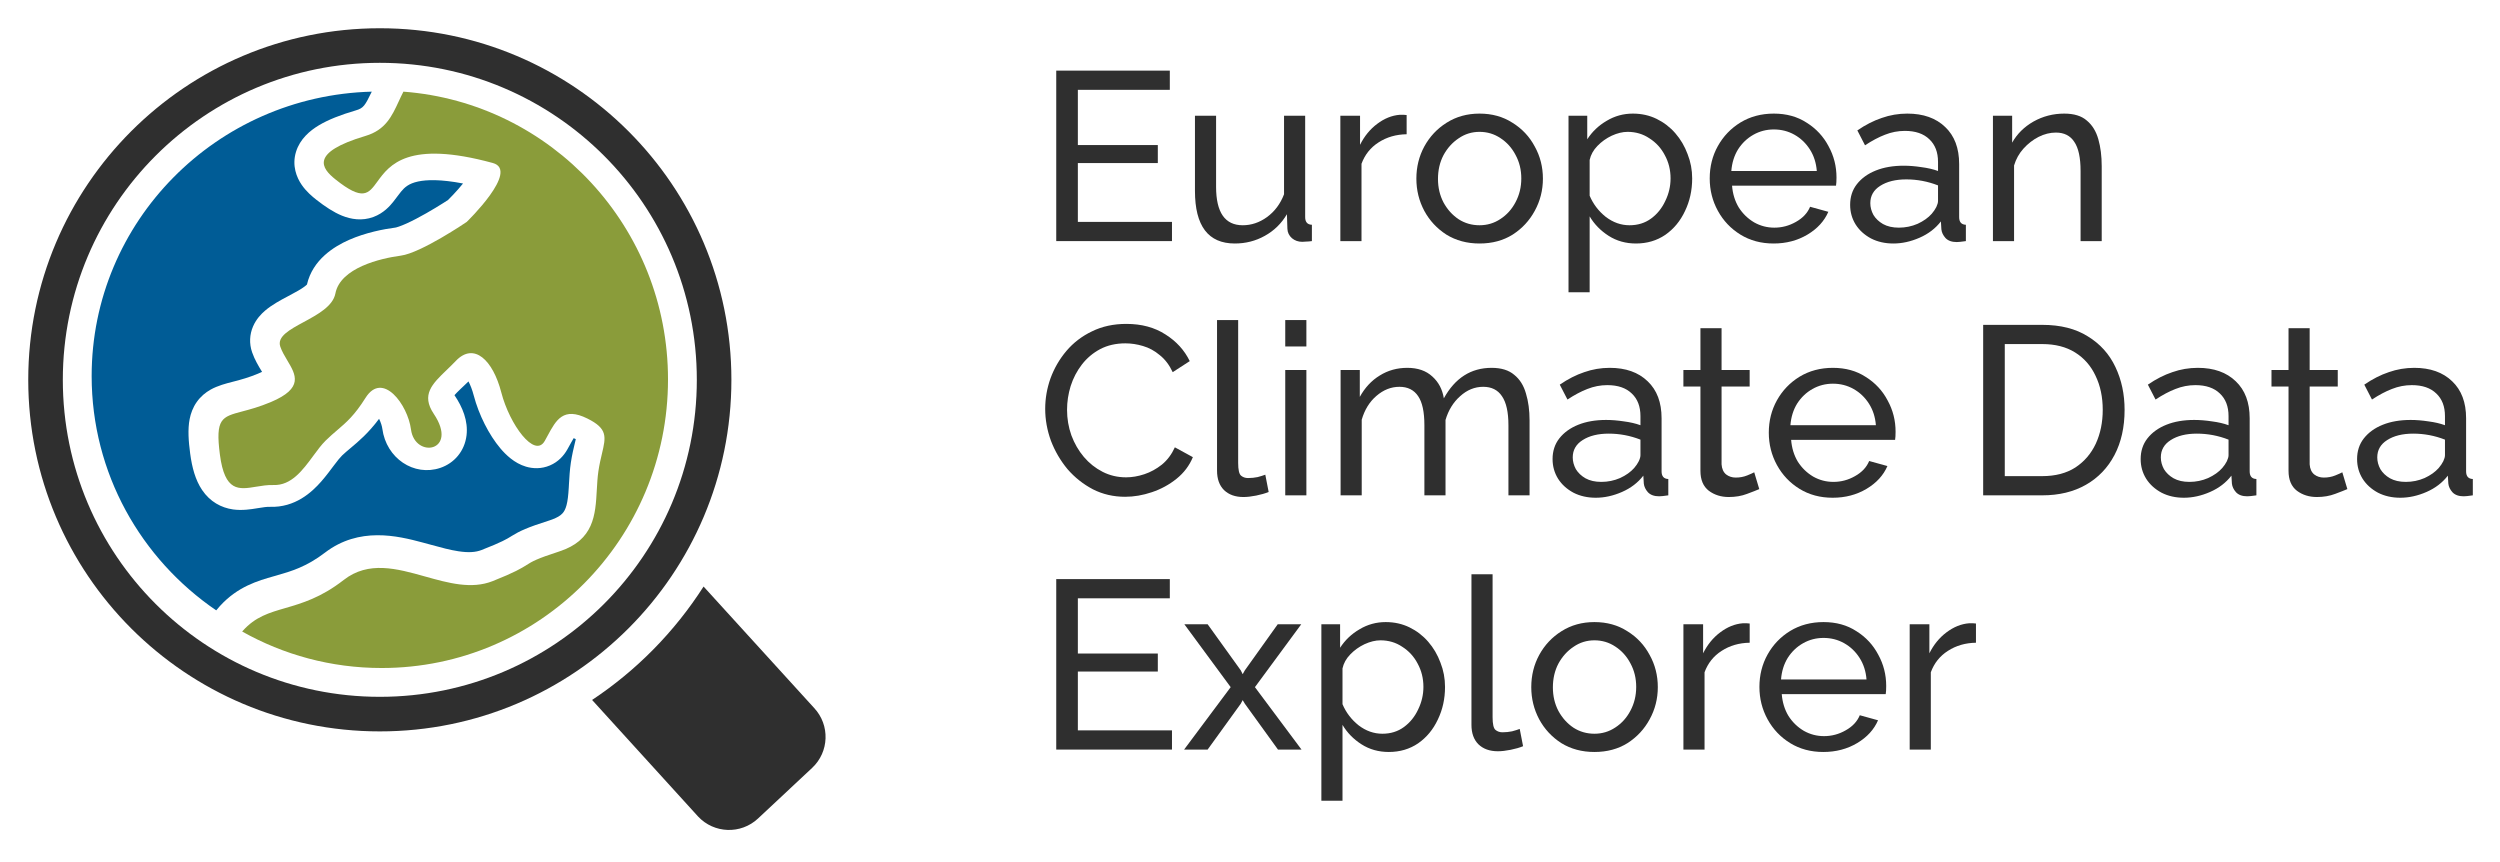 <svg width="177" height="61" viewBox="0 0 177 61" fill="none" xmlns="http://www.w3.org/2000/svg">
<path d="M82.976 15.71V17.07H74.782V5H82.823V6.36H76.312V10.27H81.973V11.545H76.312V15.71H82.976Z" fill="#2F2F2F"/>
<path d="M84.603 13.517V8.196H86.099V13.228C86.099 15.041 86.728 15.948 87.986 15.948C88.598 15.948 89.17 15.755 89.703 15.37C90.247 14.973 90.649 14.435 90.91 13.755V8.196H92.406V15.37C92.406 15.721 92.564 15.903 92.882 15.914V17.07C92.712 17.093 92.576 17.104 92.474 17.104C92.383 17.115 92.292 17.121 92.202 17.121C91.918 17.121 91.675 17.036 91.471 16.866C91.267 16.685 91.159 16.464 91.148 16.203L91.114 15.166C90.728 15.823 90.207 16.333 89.55 16.696C88.904 17.059 88.195 17.24 87.425 17.24C85.543 17.24 84.603 15.999 84.603 13.517Z" fill="#2F2F2F"/>
<path d="M99.59 9.505C98.841 9.516 98.178 9.709 97.6 10.083C97.034 10.446 96.632 10.95 96.394 11.596V17.07H94.897V8.196H96.291V10.253C96.597 9.641 97 9.148 97.499 8.774C98.008 8.389 98.541 8.173 99.097 8.128C99.21 8.128 99.306 8.128 99.385 8.128C99.465 8.128 99.533 8.134 99.59 8.145V9.505Z" fill="#2F2F2F"/>
<path d="M104.75 17.24C103.866 17.24 103.084 17.03 102.404 16.611C101.735 16.18 101.214 15.619 100.84 14.928C100.466 14.225 100.279 13.466 100.279 12.65C100.279 11.823 100.466 11.063 100.84 10.372C101.225 9.669 101.752 9.108 102.421 8.689C103.101 8.258 103.877 8.043 104.75 8.043C105.634 8.043 106.41 8.258 107.079 8.689C107.759 9.108 108.286 9.669 108.66 10.372C109.045 11.063 109.238 11.823 109.238 12.65C109.238 13.466 109.045 14.225 108.66 14.928C108.286 15.619 107.765 16.18 107.096 16.611C106.427 17.03 105.645 17.24 104.75 17.24ZM101.809 12.667C101.809 13.279 101.939 13.834 102.2 14.333C102.472 14.832 102.829 15.228 103.271 15.523C103.713 15.806 104.206 15.948 104.75 15.948C105.294 15.948 105.787 15.801 106.229 15.506C106.682 15.211 107.039 14.815 107.3 14.316C107.572 13.806 107.708 13.245 107.708 12.633C107.708 12.021 107.572 11.466 107.3 10.967C107.039 10.468 106.682 10.072 106.229 9.777C105.787 9.482 105.294 9.335 104.75 9.335C104.206 9.335 103.713 9.488 103.271 9.794C102.829 10.089 102.472 10.485 102.2 10.984C101.939 11.483 101.809 12.044 101.809 12.667Z" fill="#2F2F2F"/>
<path d="M115.828 17.24C115.103 17.24 114.457 17.059 113.89 16.696C113.323 16.333 112.876 15.874 112.547 15.319V20.691H111.051V8.196H112.377V9.862C112.728 9.318 113.187 8.882 113.754 8.553C114.321 8.213 114.938 8.043 115.607 8.043C116.219 8.043 116.78 8.168 117.29 8.417C117.8 8.666 118.242 9.006 118.616 9.437C118.99 9.868 119.279 10.361 119.483 10.916C119.698 11.46 119.806 12.032 119.806 12.633C119.806 13.472 119.636 14.242 119.296 14.945C118.967 15.648 118.503 16.209 117.902 16.628C117.301 17.036 116.61 17.24 115.828 17.24ZM115.369 15.948C115.958 15.948 116.468 15.789 116.899 15.472C117.33 15.155 117.664 14.741 117.902 14.231C118.151 13.721 118.276 13.188 118.276 12.633C118.276 12.032 118.14 11.483 117.868 10.984C117.607 10.485 117.245 10.089 116.78 9.794C116.327 9.488 115.811 9.335 115.233 9.335C114.882 9.335 114.508 9.426 114.111 9.607C113.726 9.788 113.386 10.032 113.091 10.338C112.808 10.633 112.626 10.961 112.547 11.324V13.857C112.796 14.446 113.176 14.945 113.686 15.353C114.207 15.75 114.768 15.948 115.369 15.948Z" fill="#2F2F2F"/>
<path d="M125.57 17.24C124.686 17.24 123.904 17.03 123.224 16.611C122.544 16.192 122.011 15.631 121.626 14.928C121.24 14.225 121.048 13.46 121.048 12.633C121.048 11.794 121.24 11.029 121.626 10.338C122.011 9.647 122.544 9.091 123.224 8.672C123.915 8.253 124.703 8.043 125.587 8.043C126.482 8.043 127.258 8.258 127.916 8.689C128.584 9.108 129.1 9.664 129.463 10.355C129.837 11.035 130.024 11.772 130.024 12.565C130.024 12.814 130.012 13.007 129.99 13.143H122.629C122.674 13.721 122.833 14.237 123.105 14.69C123.388 15.132 123.751 15.483 124.193 15.744C124.635 15.993 125.111 16.118 125.621 16.118C126.165 16.118 126.675 15.982 127.151 15.71C127.638 15.438 127.972 15.081 128.154 14.639L129.446 14.996C129.162 15.653 128.669 16.192 127.967 16.611C127.264 17.03 126.465 17.24 125.57 17.24ZM122.578 12.106H128.63C128.584 11.528 128.42 11.018 128.137 10.576C127.853 10.134 127.491 9.788 127.049 9.539C126.607 9.29 126.119 9.165 125.587 9.165C125.065 9.165 124.584 9.29 124.142 9.539C123.7 9.788 123.337 10.134 123.054 10.576C122.782 11.018 122.623 11.528 122.578 12.106Z" fill="#2F2F2F"/>
<path d="M130.99 14.503C130.99 13.936 131.148 13.449 131.466 13.041C131.794 12.622 132.242 12.299 132.809 12.072C133.375 11.845 134.033 11.732 134.781 11.732C135.177 11.732 135.597 11.766 136.039 11.834C136.481 11.891 136.872 11.981 137.212 12.106V11.46C137.212 10.78 137.008 10.247 136.6 9.862C136.192 9.465 135.614 9.267 134.866 9.267C134.378 9.267 133.908 9.358 133.455 9.539C133.013 9.709 132.542 9.958 132.044 10.287L131.5 9.233C132.078 8.836 132.656 8.542 133.234 8.349C133.812 8.145 134.412 8.043 135.036 8.043C136.169 8.043 137.064 8.36 137.722 8.995C138.379 9.618 138.708 10.491 138.708 11.613V15.37C138.708 15.721 138.866 15.903 139.184 15.914V17.07C139.036 17.093 138.906 17.11 138.793 17.121C138.691 17.132 138.606 17.138 138.538 17.138C138.186 17.138 137.92 17.042 137.739 16.849C137.569 16.656 137.472 16.452 137.45 16.237L137.416 15.676C137.03 16.175 136.526 16.56 135.903 16.832C135.279 17.104 134.662 17.24 134.05 17.24C133.46 17.24 132.933 17.121 132.469 16.883C132.004 16.634 131.641 16.305 131.381 15.897C131.12 15.478 130.99 15.013 130.99 14.503ZM136.77 15.132C136.906 14.973 137.013 14.815 137.093 14.656C137.172 14.486 137.212 14.344 137.212 14.231V13.126C136.486 12.843 135.738 12.701 134.968 12.701C134.208 12.701 133.591 12.854 133.115 13.16C132.65 13.455 132.418 13.863 132.418 14.384C132.418 14.667 132.491 14.945 132.639 15.217C132.797 15.478 133.024 15.693 133.319 15.863C133.625 16.033 133.999 16.118 134.441 16.118C134.905 16.118 135.347 16.027 135.767 15.846C136.186 15.653 136.52 15.415 136.77 15.132Z" fill="#2F2F2F"/>
<path d="M148.801 17.07H147.305V12.106C147.305 11.165 147.157 10.48 146.863 10.049C146.579 9.607 146.143 9.386 145.554 9.386C145.146 9.386 144.738 9.488 144.33 9.692C143.933 9.896 143.576 10.174 143.259 10.525C142.953 10.865 142.732 11.262 142.596 11.715V17.07H141.1V8.196H142.46V10.1C142.811 9.477 143.315 8.978 143.973 8.604C144.641 8.23 145.367 8.043 146.149 8.043C146.84 8.043 147.373 8.207 147.747 8.536C148.132 8.853 148.404 9.295 148.563 9.862C148.721 10.417 148.801 11.052 148.801 11.766V17.07Z" fill="#2F2F2F"/>
<path d="M74 28.95C74 28.213 74.125 27.494 74.374 26.791C74.635 26.077 75.009 25.431 75.496 24.853C75.995 24.264 76.601 23.799 77.315 23.459C78.029 23.108 78.839 22.932 79.746 22.932C80.823 22.932 81.746 23.181 82.517 23.68C83.288 24.167 83.86 24.796 84.234 25.567L83.027 26.349C82.789 25.839 82.483 25.437 82.109 25.142C81.746 24.836 81.35 24.621 80.919 24.496C80.5 24.371 80.086 24.309 79.678 24.309C79.009 24.309 78.414 24.445 77.893 24.717C77.383 24.989 76.952 25.352 76.601 25.805C76.25 26.258 75.983 26.768 75.802 27.335C75.632 27.89 75.547 28.451 75.547 29.018C75.547 29.641 75.649 30.242 75.853 30.82C76.068 31.398 76.363 31.908 76.737 32.35C77.111 32.792 77.553 33.143 78.063 33.404C78.573 33.665 79.128 33.795 79.729 33.795C80.148 33.795 80.579 33.721 81.021 33.574C81.463 33.427 81.877 33.2 82.262 32.894C82.647 32.577 82.953 32.169 83.18 31.67L84.455 32.367C84.206 32.968 83.82 33.478 83.299 33.897C82.778 34.316 82.194 34.634 81.548 34.849C80.913 35.064 80.284 35.172 79.661 35.172C78.834 35.172 78.074 34.996 77.383 34.645C76.692 34.282 76.091 33.806 75.581 33.217C75.082 32.616 74.691 31.948 74.408 31.211C74.136 30.463 74 29.709 74 28.95Z" fill="#2F2F2F"/>
<path d="M86.166 22.66H87.662V32.775C87.662 33.262 87.73 33.563 87.866 33.676C88.002 33.789 88.166 33.846 88.359 33.846C88.597 33.846 88.824 33.823 89.039 33.778C89.254 33.721 89.436 33.665 89.583 33.608L89.821 34.832C89.572 34.934 89.277 35.019 88.937 35.087C88.597 35.155 88.297 35.189 88.036 35.189C87.458 35.189 86.999 35.025 86.659 34.696C86.33 34.367 86.166 33.908 86.166 33.319V22.66Z" fill="#2F2F2F"/>
<path d="M90.996 24.53V22.66H92.492V24.53H90.996ZM90.996 35.07V26.196H92.492V35.07H90.996Z" fill="#2F2F2F"/>
<path d="M108.293 35.07H106.797V30.106C106.797 29.177 106.644 28.491 106.338 28.049C106.043 27.607 105.601 27.386 105.012 27.386C104.411 27.386 103.867 27.607 103.38 28.049C102.893 28.48 102.547 29.041 102.343 29.732V35.07H100.847V30.106C100.847 29.165 100.7 28.48 100.405 28.049C100.11 27.607 99.668 27.386 99.079 27.386C98.49 27.386 97.946 27.601 97.447 28.032C96.96 28.451 96.614 29.012 96.41 29.715V35.07H94.914V26.196H96.274V28.1C96.637 27.443 97.107 26.938 97.685 26.587C98.263 26.224 98.915 26.043 99.64 26.043C100.377 26.043 100.966 26.247 101.408 26.655C101.85 27.052 102.122 27.567 102.224 28.202C103.017 26.763 104.145 26.043 105.607 26.043C106.287 26.043 106.82 26.207 107.205 26.536C107.602 26.853 107.879 27.295 108.038 27.862C108.208 28.417 108.293 29.052 108.293 29.766V35.07Z" fill="#2F2F2F"/>
<path d="M109.922 32.503C109.922 31.936 110.081 31.449 110.398 31.041C110.727 30.622 111.175 30.299 111.741 30.072C112.308 29.845 112.965 29.732 113.713 29.732C114.11 29.732 114.529 29.766 114.971 29.834C115.413 29.891 115.804 29.981 116.144 30.106V29.46C116.144 28.78 115.94 28.247 115.532 27.862C115.124 27.465 114.546 27.267 113.798 27.267C113.311 27.267 112.841 27.358 112.387 27.539C111.945 27.709 111.475 27.958 110.976 28.287L110.432 27.233C111.01 26.836 111.588 26.542 112.166 26.349C112.744 26.145 113.345 26.043 113.968 26.043C115.102 26.043 115.997 26.36 116.654 26.995C117.312 27.618 117.64 28.491 117.64 29.613V33.37C117.64 33.721 117.799 33.903 118.116 33.914V35.07C117.969 35.093 117.839 35.11 117.725 35.121C117.623 35.132 117.538 35.138 117.47 35.138C117.119 35.138 116.853 35.042 116.671 34.849C116.501 34.656 116.405 34.452 116.382 34.237L116.348 33.676C115.963 34.175 115.459 34.56 114.835 34.832C114.212 35.104 113.594 35.24 112.982 35.24C112.393 35.24 111.866 35.121 111.401 34.883C110.937 34.634 110.574 34.305 110.313 33.897C110.053 33.478 109.922 33.013 109.922 32.503ZM115.702 33.132C115.838 32.973 115.946 32.815 116.025 32.656C116.105 32.486 116.144 32.344 116.144 32.231V31.126C115.419 30.843 114.671 30.701 113.9 30.701C113.141 30.701 112.523 30.854 112.047 31.16C111.583 31.455 111.35 31.863 111.35 32.384C111.35 32.667 111.424 32.945 111.571 33.217C111.73 33.478 111.957 33.693 112.251 33.863C112.557 34.033 112.931 34.118 113.373 34.118C113.838 34.118 114.28 34.027 114.699 33.846C115.119 33.653 115.453 33.415 115.702 33.132Z" fill="#2F2F2F"/>
<path d="M124.556 34.628C124.375 34.707 124.086 34.821 123.689 34.968C123.304 35.115 122.873 35.189 122.397 35.189C121.853 35.189 121.383 35.042 120.986 34.747C120.589 34.441 120.391 33.971 120.391 33.336V27.369H119.184V26.196H120.391V23.238H121.887V26.196H123.876V27.369H121.887V32.877C121.91 33.194 122.017 33.432 122.21 33.591C122.403 33.738 122.629 33.812 122.89 33.812C123.185 33.812 123.457 33.761 123.706 33.659C123.955 33.557 124.12 33.483 124.199 33.438L124.556 34.628Z" fill="#2F2F2F"/>
<path d="M129.753 35.24C128.869 35.24 128.087 35.03 127.407 34.611C126.727 34.192 126.195 33.631 125.809 32.928C125.424 32.225 125.231 31.46 125.231 30.633C125.231 29.794 125.424 29.029 125.809 28.338C126.195 27.647 126.727 27.091 127.407 26.672C128.099 26.253 128.886 26.043 129.77 26.043C130.666 26.043 131.442 26.258 132.099 26.689C132.768 27.108 133.284 27.664 133.646 28.355C134.02 29.035 134.207 29.772 134.207 30.565C134.207 30.814 134.196 31.007 134.173 31.143H126.812C126.858 31.721 127.016 32.237 127.288 32.69C127.572 33.132 127.934 33.483 128.376 33.744C128.818 33.993 129.294 34.118 129.804 34.118C130.348 34.118 130.858 33.982 131.334 33.71C131.822 33.438 132.156 33.081 132.337 32.639L133.629 32.996C133.346 33.653 132.853 34.192 132.15 34.611C131.448 35.03 130.649 35.24 129.753 35.24ZM126.761 30.106H132.813C132.768 29.528 132.604 29.018 132.32 28.576C132.037 28.134 131.674 27.788 131.232 27.539C130.79 27.29 130.303 27.165 129.77 27.165C129.249 27.165 128.767 27.29 128.325 27.539C127.883 27.788 127.521 28.134 127.237 28.576C126.965 29.018 126.807 29.528 126.761 30.106Z" fill="#2F2F2F"/>
<path d="M140.408 35.07V23H144.59C145.882 23 146.959 23.272 147.82 23.816C148.693 24.349 149.344 25.074 149.775 25.992C150.206 26.899 150.421 27.907 150.421 29.018C150.421 30.242 150.183 31.307 149.707 32.214C149.231 33.121 148.557 33.823 147.684 34.322C146.811 34.821 145.78 35.07 144.59 35.07H140.408ZM148.874 29.018C148.874 28.111 148.704 27.307 148.364 26.604C148.035 25.901 147.554 25.352 146.919 24.955C146.284 24.558 145.508 24.36 144.59 24.36H141.938V33.71H144.59C145.519 33.71 146.301 33.506 146.936 33.098C147.571 32.679 148.052 32.118 148.381 31.415C148.71 30.701 148.874 29.902 148.874 29.018Z" fill="#2F2F2F"/>
<path d="M151.559 32.503C151.559 31.936 151.718 31.449 152.035 31.041C152.364 30.622 152.811 30.299 153.378 30.072C153.945 29.845 154.602 29.732 155.35 29.732C155.747 29.732 156.166 29.766 156.608 29.834C157.05 29.891 157.441 29.981 157.781 30.106V29.46C157.781 28.78 157.577 28.247 157.169 27.862C156.761 27.465 156.183 27.267 155.435 27.267C154.948 27.267 154.477 27.358 154.024 27.539C153.582 27.709 153.112 27.958 152.613 28.287L152.069 27.233C152.647 26.836 153.225 26.542 153.803 26.349C154.381 26.145 154.982 26.043 155.605 26.043C156.738 26.043 157.634 26.36 158.291 26.995C158.948 27.618 159.277 28.491 159.277 29.613V33.37C159.277 33.721 159.436 33.903 159.753 33.914V35.07C159.606 35.093 159.475 35.11 159.362 35.121C159.26 35.132 159.175 35.138 159.107 35.138C158.756 35.138 158.489 35.042 158.308 34.849C158.138 34.656 158.042 34.452 158.019 34.237L157.985 33.676C157.6 34.175 157.095 34.56 156.472 34.832C155.849 35.104 155.231 35.24 154.619 35.24C154.03 35.24 153.503 35.121 153.038 34.883C152.573 34.634 152.211 34.305 151.95 33.897C151.689 33.478 151.559 33.013 151.559 32.503ZM157.339 33.132C157.475 32.973 157.583 32.815 157.662 32.656C157.741 32.486 157.781 32.344 157.781 32.231V31.126C157.056 30.843 156.308 30.701 155.537 30.701C154.778 30.701 154.16 30.854 153.684 31.16C153.219 31.455 152.987 31.863 152.987 32.384C152.987 32.667 153.061 32.945 153.208 33.217C153.367 33.478 153.593 33.693 153.888 33.863C154.194 34.033 154.568 34.118 155.01 34.118C155.475 34.118 155.917 34.027 156.336 33.846C156.755 33.653 157.09 33.415 157.339 33.132Z" fill="#2F2F2F"/>
<path d="M166.193 34.628C166.011 34.707 165.722 34.821 165.326 34.968C164.94 35.115 164.51 35.189 164.034 35.189C163.49 35.189 163.019 35.042 162.623 34.747C162.226 34.441 162.028 33.971 162.028 33.336V27.369H160.821V26.196H162.028V23.238H163.524V26.196H165.513V27.369H163.524V32.877C163.546 33.194 163.654 33.432 163.847 33.591C164.039 33.738 164.266 33.812 164.527 33.812C164.821 33.812 165.093 33.761 165.343 33.659C165.592 33.557 165.756 33.483 165.836 33.438L166.193 34.628Z" fill="#2F2F2F"/>
<path d="M166.882 32.503C166.882 31.936 167.041 31.449 167.358 31.041C167.687 30.622 168.134 30.299 168.701 30.072C169.268 29.845 169.925 29.732 170.673 29.732C171.07 29.732 171.489 29.766 171.931 29.834C172.373 29.891 172.764 29.981 173.104 30.106V29.46C173.104 28.78 172.9 28.247 172.492 27.862C172.084 27.465 171.506 27.267 170.758 27.267C170.271 27.267 169.8 27.358 169.347 27.539C168.905 27.709 168.435 27.958 167.936 28.287L167.392 27.233C167.97 26.836 168.548 26.542 169.126 26.349C169.704 26.145 170.305 26.043 170.928 26.043C172.061 26.043 172.957 26.36 173.614 26.995C174.271 27.618 174.6 28.491 174.6 29.613V33.37C174.6 33.721 174.759 33.903 175.076 33.914V35.07C174.929 35.093 174.798 35.11 174.685 35.121C174.583 35.132 174.498 35.138 174.43 35.138C174.079 35.138 173.812 35.042 173.631 34.849C173.461 34.656 173.365 34.452 173.342 34.237L173.308 33.676C172.923 34.175 172.418 34.56 171.795 34.832C171.172 35.104 170.554 35.24 169.942 35.24C169.353 35.24 168.826 35.121 168.361 34.883C167.896 34.634 167.534 34.305 167.273 33.897C167.012 33.478 166.882 33.013 166.882 32.503ZM172.662 33.132C172.798 32.973 172.906 32.815 172.985 32.656C173.064 32.486 173.104 32.344 173.104 32.231V31.126C172.379 30.843 171.631 30.701 170.86 30.701C170.101 30.701 169.483 30.854 169.007 31.16C168.542 31.455 168.31 31.863 168.31 32.384C168.31 32.667 168.384 32.945 168.531 33.217C168.69 33.478 168.916 33.693 169.211 33.863C169.517 34.033 169.891 34.118 170.333 34.118C170.798 34.118 171.24 34.027 171.659 33.846C172.078 33.653 172.413 33.415 172.662 33.132Z" fill="#2F2F2F"/>
<path d="M82.976 51.71V53.07H74.782V41H82.823V42.36H76.312V46.27H81.973V47.545H76.312V51.71H82.976Z" fill="#2F2F2F"/>
<path d="M85.5 44.196L87.846 47.46L87.982 47.732L88.135 47.46L90.464 44.196H92.13L88.849 48.65L92.147 53.07H90.481L88.135 49.823L87.982 49.568L87.846 49.823L85.5 53.07H83.834L87.132 48.65L83.851 44.196H85.5Z" fill="#2F2F2F"/>
<path d="M98.33 53.24C97.605 53.24 96.959 53.059 96.392 52.696C95.825 52.333 95.377 51.874 95.049 51.319V56.691H93.553V44.196H94.879V45.862C95.23 45.318 95.689 44.882 96.256 44.553C96.823 44.213 97.44 44.043 98.109 44.043C98.721 44.043 99.282 44.168 99.792 44.417C100.302 44.666 100.744 45.006 101.118 45.437C101.492 45.868 101.781 46.361 101.985 46.916C102.2 47.46 102.308 48.032 102.308 48.633C102.308 49.472 102.138 50.242 101.798 50.945C101.469 51.648 101.004 52.209 100.404 52.628C99.803 53.036 99.112 53.24 98.33 53.24ZM97.871 51.948C98.46 51.948 98.97 51.789 99.401 51.472C99.832 51.155 100.166 50.741 100.404 50.231C100.653 49.721 100.778 49.188 100.778 48.633C100.778 48.032 100.642 47.483 100.37 46.984C100.109 46.485 99.746 46.089 99.282 45.794C98.829 45.488 98.313 45.335 97.735 45.335C97.383 45.335 97.01 45.426 96.613 45.607C96.228 45.788 95.888 46.032 95.593 46.338C95.309 46.633 95.128 46.961 95.049 47.324V49.857C95.298 50.446 95.678 50.945 96.188 51.353C96.709 51.75 97.27 51.948 97.871 51.948Z" fill="#2F2F2F"/>
<path d="M104.179 40.66H105.675V50.775C105.675 51.262 105.743 51.563 105.879 51.676C106.015 51.789 106.179 51.846 106.372 51.846C106.61 51.846 106.836 51.823 107.052 51.778C107.267 51.721 107.448 51.665 107.596 51.608L107.834 52.832C107.584 52.934 107.29 53.019 106.95 53.087C106.61 53.155 106.309 53.189 106.049 53.189C105.471 53.189 105.012 53.025 104.672 52.696C104.343 52.367 104.179 51.908 104.179 51.319V40.66Z" fill="#2F2F2F"/>
<path d="M112.885 53.24C112.001 53.24 111.219 53.03 110.539 52.611C109.87 52.18 109.349 51.619 108.975 50.928C108.601 50.225 108.414 49.466 108.414 48.65C108.414 47.823 108.601 47.063 108.975 46.372C109.36 45.669 109.887 45.108 110.556 44.689C111.236 44.258 112.012 44.043 112.885 44.043C113.769 44.043 114.545 44.258 115.214 44.689C115.894 45.108 116.421 45.669 116.795 46.372C117.18 47.063 117.373 47.823 117.373 48.65C117.373 49.466 117.18 50.225 116.795 50.928C116.421 51.619 115.9 52.18 115.231 52.611C114.562 53.03 113.78 53.24 112.885 53.24ZM109.944 48.667C109.944 49.279 110.074 49.834 110.335 50.333C110.607 50.832 110.964 51.228 111.406 51.523C111.848 51.806 112.341 51.948 112.885 51.948C113.429 51.948 113.922 51.801 114.364 51.506C114.817 51.211 115.174 50.815 115.435 50.316C115.707 49.806 115.843 49.245 115.843 48.633C115.843 48.021 115.707 47.466 115.435 46.967C115.174 46.468 114.817 46.072 114.364 45.777C113.922 45.482 113.429 45.335 112.885 45.335C112.341 45.335 111.848 45.488 111.406 45.794C110.964 46.089 110.607 46.485 110.335 46.984C110.074 47.483 109.944 48.044 109.944 48.667Z" fill="#2F2F2F"/>
<path d="M123.878 45.505C123.13 45.516 122.467 45.709 121.889 46.083C121.322 46.446 120.92 46.95 120.682 47.596V53.07H119.186V44.196H120.58V46.253C120.886 45.641 121.288 45.148 121.787 44.774C122.297 44.389 122.829 44.173 123.385 44.128C123.498 44.128 123.594 44.128 123.674 44.128C123.753 44.128 123.821 44.134 123.878 44.145V45.505Z" fill="#2F2F2F"/>
<path d="M129.089 53.24C128.205 53.24 127.423 53.03 126.743 52.611C126.063 52.192 125.53 51.631 125.145 50.928C124.76 50.225 124.567 49.46 124.567 48.633C124.567 47.794 124.76 47.029 125.145 46.338C125.53 45.647 126.063 45.091 126.743 44.672C127.434 44.253 128.222 44.043 129.106 44.043C130.001 44.043 130.778 44.258 131.435 44.689C132.104 45.108 132.619 45.664 132.982 46.355C133.356 47.035 133.543 47.772 133.543 48.565C133.543 48.814 133.532 49.007 133.509 49.143H126.148C126.194 49.721 126.352 50.237 126.624 50.69C126.907 51.132 127.27 51.483 127.712 51.744C128.154 51.993 128.63 52.118 129.14 52.118C129.684 52.118 130.194 51.982 130.67 51.71C131.158 51.438 131.492 51.081 131.673 50.639L132.965 50.996C132.682 51.653 132.189 52.192 131.486 52.611C130.784 53.03 129.984 53.24 129.089 53.24ZM126.097 48.106H132.149C132.104 47.528 131.939 47.018 131.656 46.576C131.373 46.134 131.01 45.788 130.568 45.539C130.126 45.29 129.639 45.165 129.106 45.165C128.585 45.165 128.103 45.29 127.661 45.539C127.219 45.788 126.856 46.134 126.573 46.576C126.301 47.018 126.142 47.528 126.097 48.106Z" fill="#2F2F2F"/>
<path d="M139.898 45.505C139.15 45.516 138.487 45.709 137.909 46.083C137.342 46.446 136.94 46.95 136.702 47.596V53.07H135.206V44.196H136.6V46.253C136.906 45.641 137.308 45.148 137.807 44.774C138.317 44.389 138.85 44.173 139.405 44.128C139.518 44.128 139.615 44.128 139.694 44.128C139.773 44.128 139.841 44.134 139.898 44.145V45.505Z" fill="#2F2F2F"/>
<path fill-rule="evenodd" clip-rule="evenodd" d="M26.892 4.448C14.497 4.448 4.448 14.497 4.448 26.892C4.448 39.287 14.497 49.335 26.892 49.335C39.287 49.335 49.335 39.287 49.335 26.892C49.335 14.497 39.287 4.448 26.892 4.448ZM2 26.892C2 13.144 13.144 2 26.892 2C40.639 2 51.783 13.144 51.783 26.892C51.783 40.639 40.639 51.783 26.892 51.783C13.144 51.783 2 40.639 2 26.892Z" fill="#2F2F2F"/>
<path fill-rule="evenodd" clip-rule="evenodd" d="M26.322 6.489C15.319 6.779 6.489 15.683 6.489 26.625C6.489 33.505 9.98 39.581 15.308 43.214C15.392 43.111 15.479 43.009 15.57 42.909C16.829 41.524 18.276 41.113 19.394 40.796L19.526 40.759C20.637 40.442 21.697 40.129 23.006 39.128C25.429 37.276 28.136 37.931 29.923 38.41C30.111 38.46 30.291 38.509 30.463 38.556L30.543 38.578C31.259 38.775 31.855 38.938 32.454 39.029C33.173 39.139 33.678 39.102 34.085 38.944C35.537 38.379 35.905 38.149 36.171 37.983L36.235 37.943C36.801 37.595 37.312 37.349 38.933 36.835C39.459 36.669 39.698 36.48 39.817 36.353C39.936 36.226 40.034 36.054 40.111 35.765C40.194 35.45 40.235 35.068 40.268 34.534C40.273 34.45 40.278 34.361 40.283 34.266C40.296 34.04 40.31 33.787 40.331 33.524C40.351 33.271 40.378 33.01 40.416 32.757C40.5 32.199 40.615 31.723 40.698 31.376L40.699 31.374L40.722 31.279C40.739 31.208 40.753 31.147 40.766 31.093L40.733 31.076L40.679 31.05C40.657 31.039 40.637 31.029 40.617 31.02C40.561 31.112 40.501 31.219 40.427 31.352L40.369 31.458L40.366 31.463C40.302 31.579 40.23 31.711 40.157 31.839C39.923 32.249 39.537 32.697 38.934 32.953C38.319 33.216 37.713 33.179 37.24 33.039C36.411 32.794 35.801 32.186 35.431 31.749C34.615 30.787 33.902 29.367 33.543 28.008C33.434 27.592 33.301 27.256 33.168 27.005C33.045 27.124 32.925 27.238 32.816 27.342L32.787 27.369C32.696 27.455 32.614 27.532 32.547 27.597C32.467 27.674 32.399 27.741 32.342 27.8C32.273 27.872 32.219 27.93 32.176 27.979C32.757 28.831 33.151 29.812 33.031 30.823C32.898 31.945 32.157 32.795 31.172 33.127C29.307 33.755 27.346 32.444 27.069 30.356C27.045 30.175 26.97 29.919 26.839 29.651C26.081 30.668 25.386 31.25 24.82 31.724C24.6 31.909 24.399 32.077 24.221 32.248C24.082 32.383 23.913 32.592 23.648 32.944L23.549 33.075C23.459 33.196 23.358 33.329 23.251 33.469C23.096 33.67 22.926 33.883 22.749 34.084C22.075 34.854 20.895 35.946 19.108 35.884C18.89 35.877 18.654 35.912 18.206 35.985L18.151 35.994C17.794 36.053 17.151 36.159 16.505 36.069C15.663 35.951 14.871 35.523 14.31 34.694C13.828 33.982 13.593 33.084 13.465 32.119C13.349 31.247 13.284 30.402 13.427 29.671C13.506 29.27 13.656 28.849 13.933 28.457C14.214 28.059 14.561 27.784 14.904 27.589C15.413 27.301 16.043 27.14 16.449 27.037L16.58 27.003C17.076 26.874 17.613 26.727 18.256 26.46C18.373 26.412 18.471 26.367 18.555 26.327L18.551 26.321L18.507 26.249C18.332 25.963 18.033 25.476 17.849 24.942C17.634 24.318 17.671 23.676 17.919 23.104C18.142 22.59 18.494 22.228 18.767 21.994C19.254 21.575 19.899 21.234 20.335 21.003L20.405 20.966C20.94 20.682 21.312 20.48 21.584 20.272C21.658 20.215 21.705 20.173 21.732 20.145C22.137 18.381 23.662 17.445 24.723 16.979C25.897 16.463 27.175 16.219 27.989 16.114C27.987 16.114 28.008 16.111 28.054 16.1C28.099 16.088 28.159 16.071 28.233 16.045C28.385 15.994 28.571 15.919 28.787 15.822C29.219 15.626 29.704 15.37 30.172 15.103C30.637 14.839 31.062 14.578 31.373 14.382C31.517 14.291 31.636 14.215 31.72 14.16L31.734 14.146C31.822 14.059 31.948 13.931 32.094 13.776C32.31 13.547 32.555 13.274 32.783 12.991C31.191 12.685 30.206 12.722 29.605 12.85C28.938 12.992 28.648 13.262 28.395 13.567C28.317 13.661 28.242 13.76 28.149 13.885L28.117 13.928C28.038 14.035 27.934 14.175 27.829 14.304C27.608 14.578 27.163 15.094 26.437 15.362C25.63 15.66 24.85 15.527 24.215 15.27C23.619 15.028 23.015 14.626 22.395 14.14C22.115 13.921 21.686 13.562 21.359 13.085C21.011 12.578 20.652 11.736 20.96 10.741C21.24 9.837 21.942 9.252 22.577 8.871C23.243 8.473 24.114 8.13 25.186 7.817C25.74 7.656 25.836 7.486 26.322 6.489Z" fill="#005C96"/>
<path fill-rule="evenodd" clip-rule="evenodd" d="M33.042 15.713C33.042 15.713 29.814 17.91 28.375 18.1C26.936 18.291 24.095 18.961 23.746 20.778C23.573 21.68 22.491 22.266 21.505 22.8C20.506 23.341 19.604 23.829 19.844 24.539C19.957 24.874 20.15 25.197 20.339 25.514C20.949 26.534 21.514 27.479 19.183 28.463C18.367 28.807 17.696 28.985 17.16 29.127C15.693 29.516 15.237 29.636 15.569 32.186C15.913 34.83 16.905 34.665 18.136 34.459C18.525 34.395 18.938 34.326 19.363 34.34C20.626 34.385 21.439 33.279 22.18 32.272C22.474 31.872 22.758 31.488 23.053 31.197C23.354 30.9 23.626 30.668 23.887 30.445C24.526 29.899 25.1 29.409 25.879 28.168C27.092 26.237 28.871 28.658 29.097 30.398C29.372 32.51 32.506 31.977 30.711 29.3C29.805 27.947 30.595 27.187 31.627 26.193C31.836 25.991 32.056 25.78 32.273 25.552C33.561 24.202 34.901 25.5 35.491 27.782C36.081 30.065 37.86 32.486 38.572 31.211C38.638 31.093 38.702 30.976 38.764 30.86C39.376 29.727 39.883 28.787 41.587 29.632C43.035 30.351 42.899 30.928 42.618 32.119C42.534 32.474 42.438 32.882 42.366 33.365C42.303 33.791 42.279 34.237 42.254 34.684C42.157 36.448 42.057 38.247 39.592 39.044C37.97 39.568 37.675 39.754 37.278 40.004C36.918 40.231 36.475 40.51 34.887 41.141C33.384 41.738 31.743 41.278 30.102 40.817C28.096 40.255 26.09 39.692 24.336 41.06C22.722 42.318 21.37 42.711 20.197 43.052C19.051 43.385 18.076 43.669 17.192 44.66C17.177 44.677 17.162 44.694 17.146 44.712C20.068 46.357 23.436 47.295 27.021 47.295C38.218 47.295 47.295 38.147 47.295 26.863C47.295 16.101 39.039 7.283 28.562 6.489C28.443 6.719 28.336 6.95 28.23 7.179C27.747 8.224 27.295 9.202 25.879 9.623C21.905 10.806 22.768 11.917 23.746 12.698C25.698 14.258 26.081 13.732 26.721 12.853C27.57 11.687 28.871 9.9 34.887 11.539C36.816 12.064 33.042 15.713 33.042 15.713Z" fill="#8A9C3A"/>
<path fill-rule="evenodd" clip-rule="evenodd" d="M41.92 49.557L49.426 57.81C50.557 59.02 52.456 59.084 53.666 57.952L57.5 54.366C58.71 53.234 58.773 51.336 57.642 50.126L49.813 41.527C47.769 44.721 45.076 47.46 41.92 49.557Z" fill="#2F2F2F"/>
</svg>

